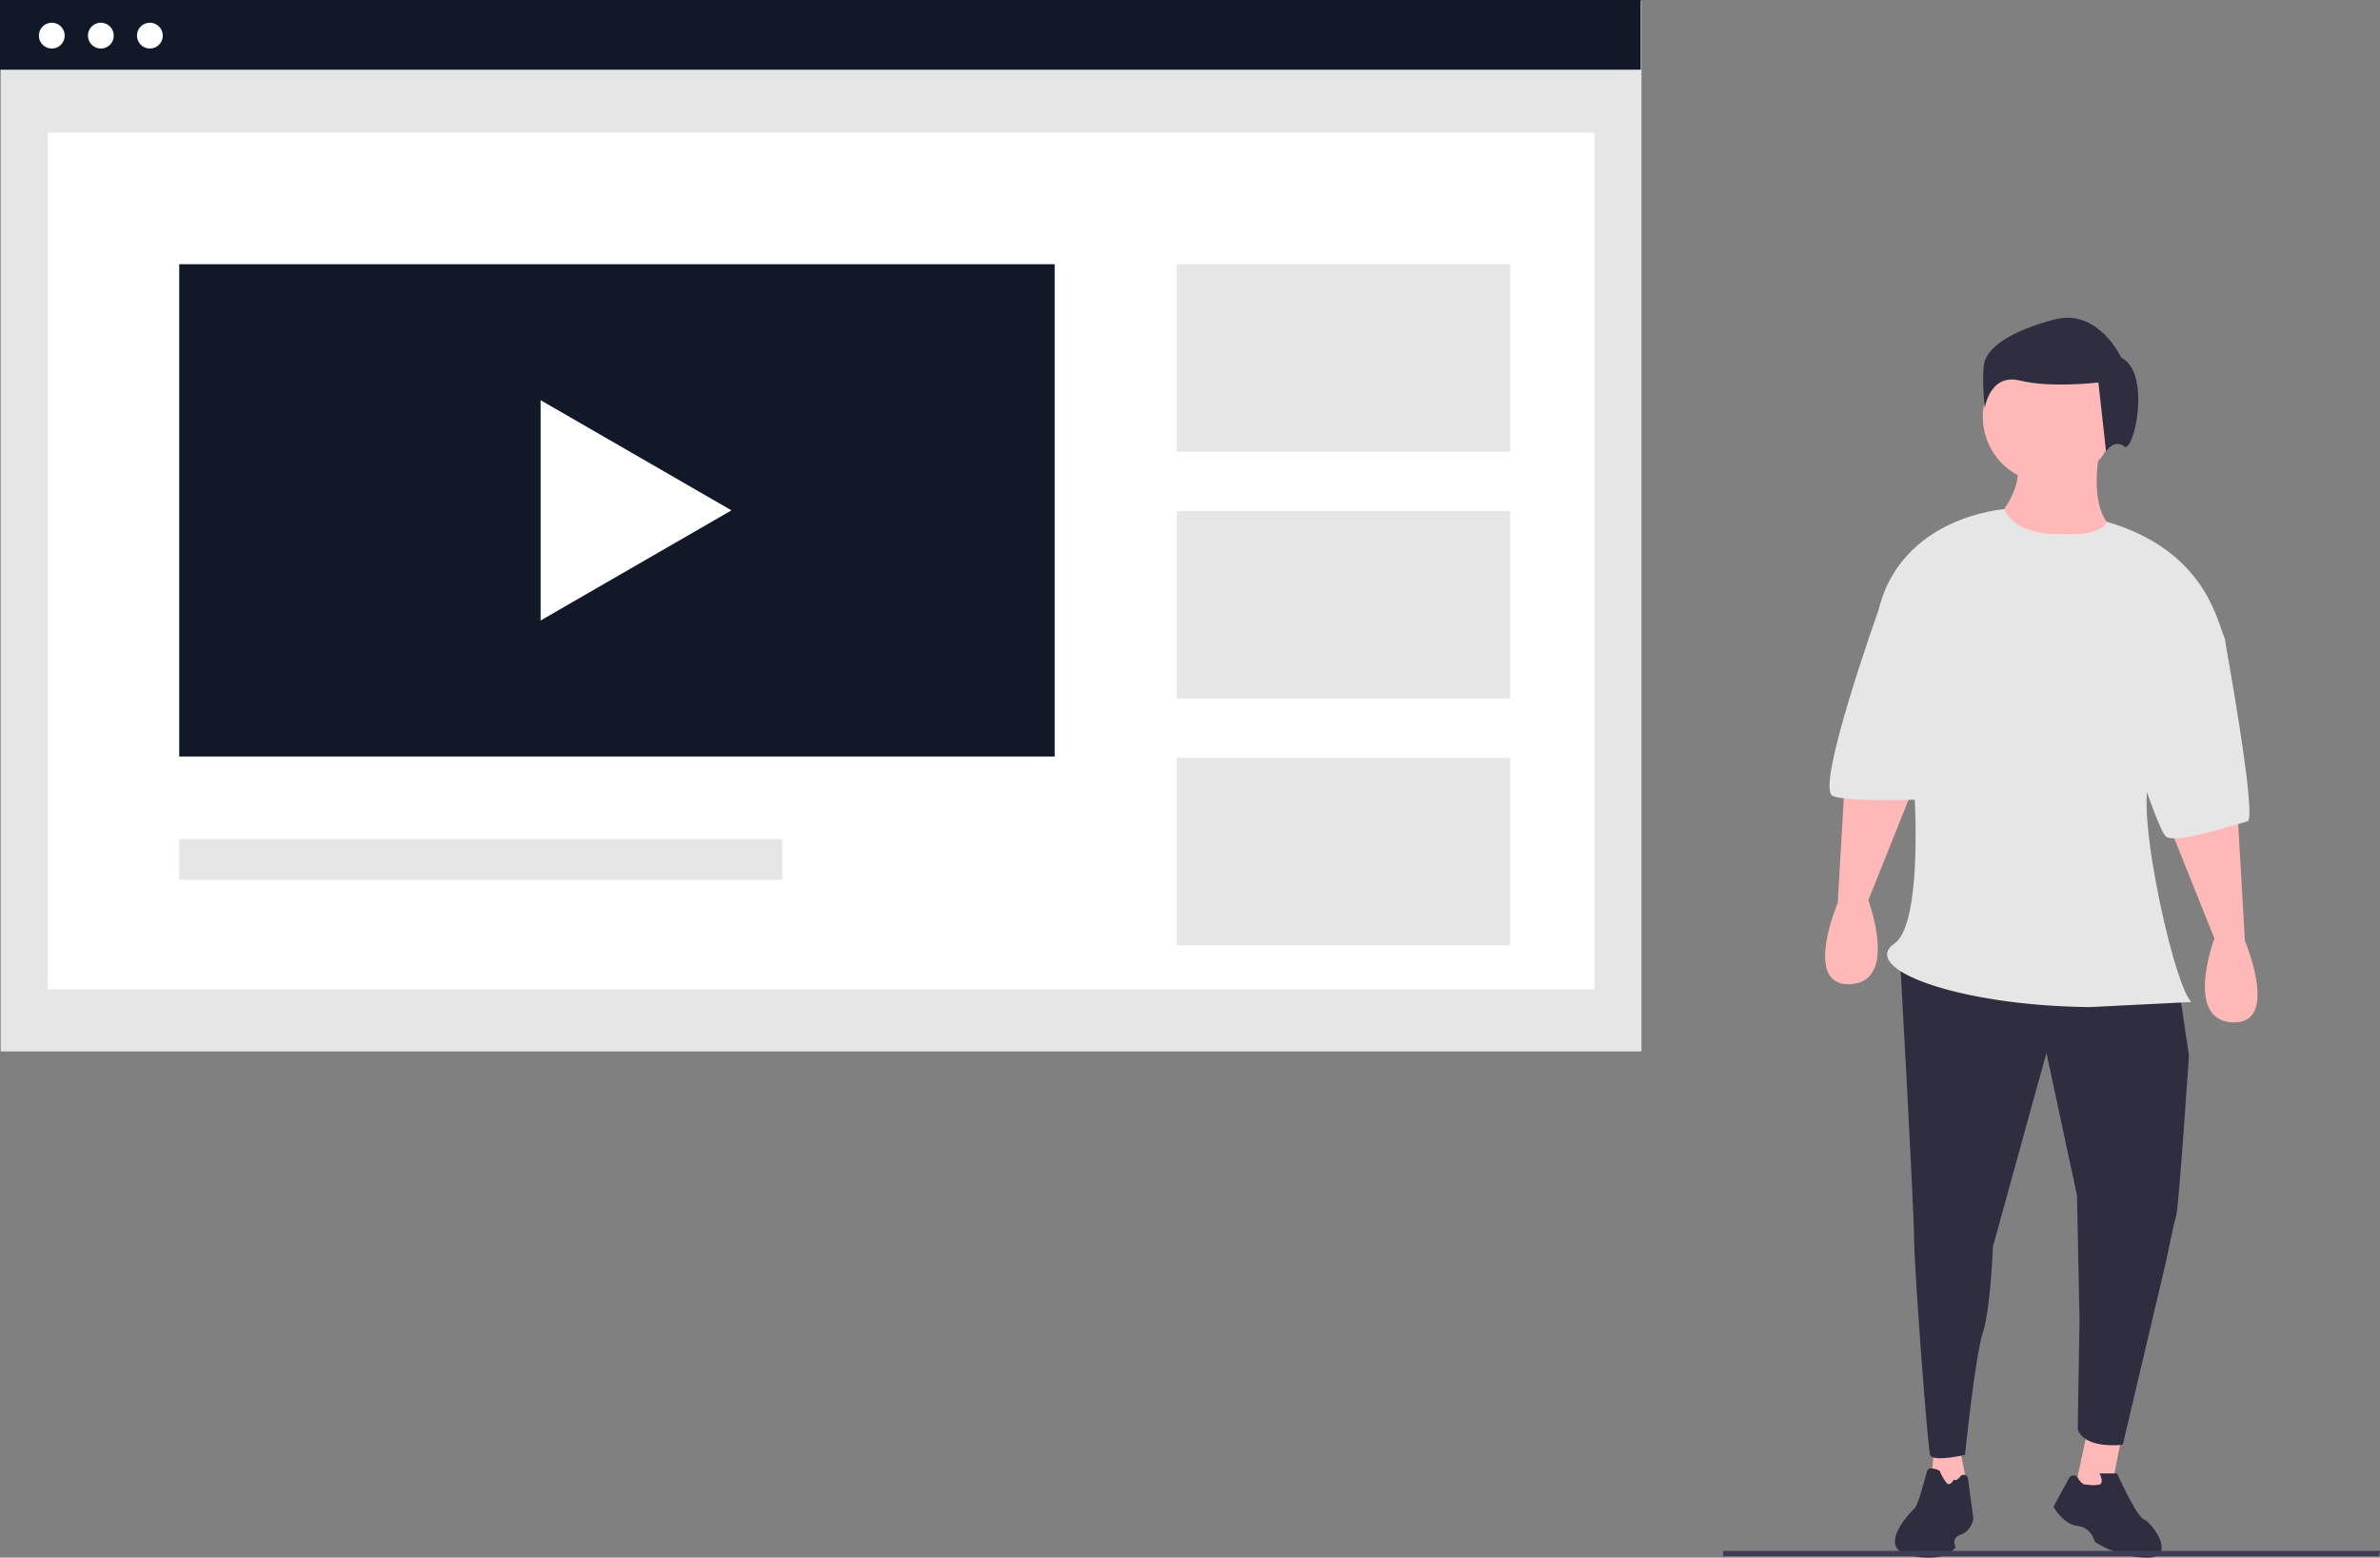 <svg id="b292e128-983c-4a50-89eb-5eccde426ab3" data-name="Layer 1" xmlns="http://www.w3.org/2000/svg" width="885.619" height="579.765" viewBox="0 0 885.619 579.765"><rect x="0" y="0" width="885.619" height="579.765" fill="#808080" stroke="none"/><rect x="0.261" y="0.346" width="610.532" height="391.012" fill="#e6e6e6"/><rect x="17.719" y="49.389" width="575.616" height="318.837" fill="#fff"/><rect width="610.532" height="25.938" fill="#111827"/><circle cx="19.275" cy="13.261" r="4.807" fill="#fff"/><circle cx="37.522" cy="13.261" r="4.807" fill="#fff"/><circle cx="55.77" cy="13.261" r="4.807" fill="#fff"/><rect x="66.692" y="98.34" width="325.756" height="183.238" fill="#111827"/><rect x="437.903" y="98.34" width="124.052" height="69.78" fill="#e6e6e6"/><rect x="437.903" y="190.195" width="124.052" height="69.78" fill="#e6e6e6"/><rect x="437.903" y="282.051" width="124.052" height="69.78" fill="#e6e6e6"/><rect x="66.692" y="312.354" width="224.431" height="15.151" fill="#e6e6e6"/><polygon points="272.184 189.959 201.161 148.954 201.161 230.963 272.184 189.959 201.161 148.954 201.161 230.963 272.184 189.959" fill="#fff"/><polygon points="729.361 539.637 732.279 554.225 717.691 557.143 719.879 538.907 729.361 539.637" fill="#ffb8b8"/><polygon points="789.076 536.983 785.772 553.502 772.182 553.83 776.521 533.679 789.076 536.983" fill="#ffb8b8"/><path d="M967.929,527.395l3.788,25.568s-3.788,56.818-4.735,59.659-3.788,17.045-3.788,17.045l-16.098,68.182s-13.936,1.894-16.777-5.682l.679-40.72-.947-46.401-11.364-53.03-19.886,71.969s-.947,23.674-3.788,32.197-6.629,45.454-6.629,45.454-12.042,2.841-12.989,0-5.95-70.075-5.95-80.492-5.567-110.295-5.567-110.295Z" transform="translate(-157.19 -160.118)" fill="#2f2e41"/><path d="M933.736,712.677a11.749,11.749,0,0,0,4.731,0c1.774-.591,0-4.14,0-4.14h6.506s7.097,15.968,10.054,17.151,12.42,14.194,1.183,14.194a36.719,36.719,0,0,1-19.517-5.914s-1.183-5.323-6.506-5.914-8.871-7.097-8.871-7.097l5.777-10.666a1.913,1.913,0,0,1,3.355-.007C931.252,711.704,932.367,712.951,933.736,712.677Z" transform="translate(-157.19 -160.118)" fill="#2f2e41"/><path d="M884.238,710.845s-1.319,2.638-2.638,1.319a18.07,18.07,0,0,1-2.638-4.617s-3.957-1.979-4.617,0-3.298,12.532-4.617,13.851-15.17,15.17-1.319,17.808,16.489-3.298,16.489-3.298-1.979-3.298,1.979-4.617,4.617-5.936,4.617-5.936l-1.988-14.907a1.615,1.615,0,0,0-2.895-.747C885.846,710.698,884.994,711.349,884.238,710.845Z" transform="translate(-157.19 -160.118)" fill="#2f2e41"/><path d="M989.709,461.108l2.841,49.242s13.258,31.25-4.735,30.303-6.629-31.25-6.629-31.25L963.571,465.455Z" transform="translate(-157.19 -160.118)" fill="#ffb8b8"/><path d="M843.877,446.903l-2.841,49.242s-13.258,31.25,4.735,30.303,6.629-31.25,6.629-31.25L870.015,451.25Z" transform="translate(-157.19 -160.118)" fill="#ffb8b8"/><circle cx="762.443" cy="155.158" r="24.621" fill="#ffb8b8"/><path d="M939.047,325.218s-6.629,26.515,6.629,33.144-41.666,16.098-45.454,0l1.894-7.576s7.576-9.47,5.682-17.992Z" transform="translate(-157.19 -160.118)" fill="#ffb8b8"/><path d="M924.369,358.836s-16.34,1.526-21.428-9.18c0,0-38.231,2.551-46.754,37.589,9.891.283,22.161,112.835,5.95,124.052-13.159,9.106,22.706,23.131,72.648,23.674l37.879-1.894c-7.063-6.084-23.963-85.271-13.258-84.28,0,0,28.409-44.507,25.568-51.136s-7.39-32.766-43.941-43.371C941.033,354.29,940.467,359.783,924.369,358.836Z" transform="translate(-157.19 -160.118)" fill="#e6e6e6"/><path d="M972.664,381.563l12.311,16.098s12.311,67.235,8.523,68.181-26.515,8.523-30.303,5.682S942.361,412.813,942.361,412.813Z" transform="translate(-157.19 -160.118)" fill="#e6e6e6"/><path d="M872.286,376.828l-16.098,10.417S832.513,453.532,839.142,456.373s43.56.947,43.56.947Z" transform="translate(-157.19 -160.118)" fill="#e6e6e6"/><path d="M946.546,293.241s-8.528-18.477-24.873-14.213-25.584,10.66-26.295,17.056.355,15.99.355,15.99,1.777-13.147,13.147-10.305,29.138.711,29.138.711l2.843,25.584s3.198-4.619,6.751-1.777S957.917,298.927,946.546,293.241Z" transform="translate(-157.19 -160.118)" fill="#2f2e41"/><polygon points="885.258 579.242 641.189 579.242 641.189 577.247 885.619 577.247 885.258 579.242" fill="#3f3d56"/></svg>